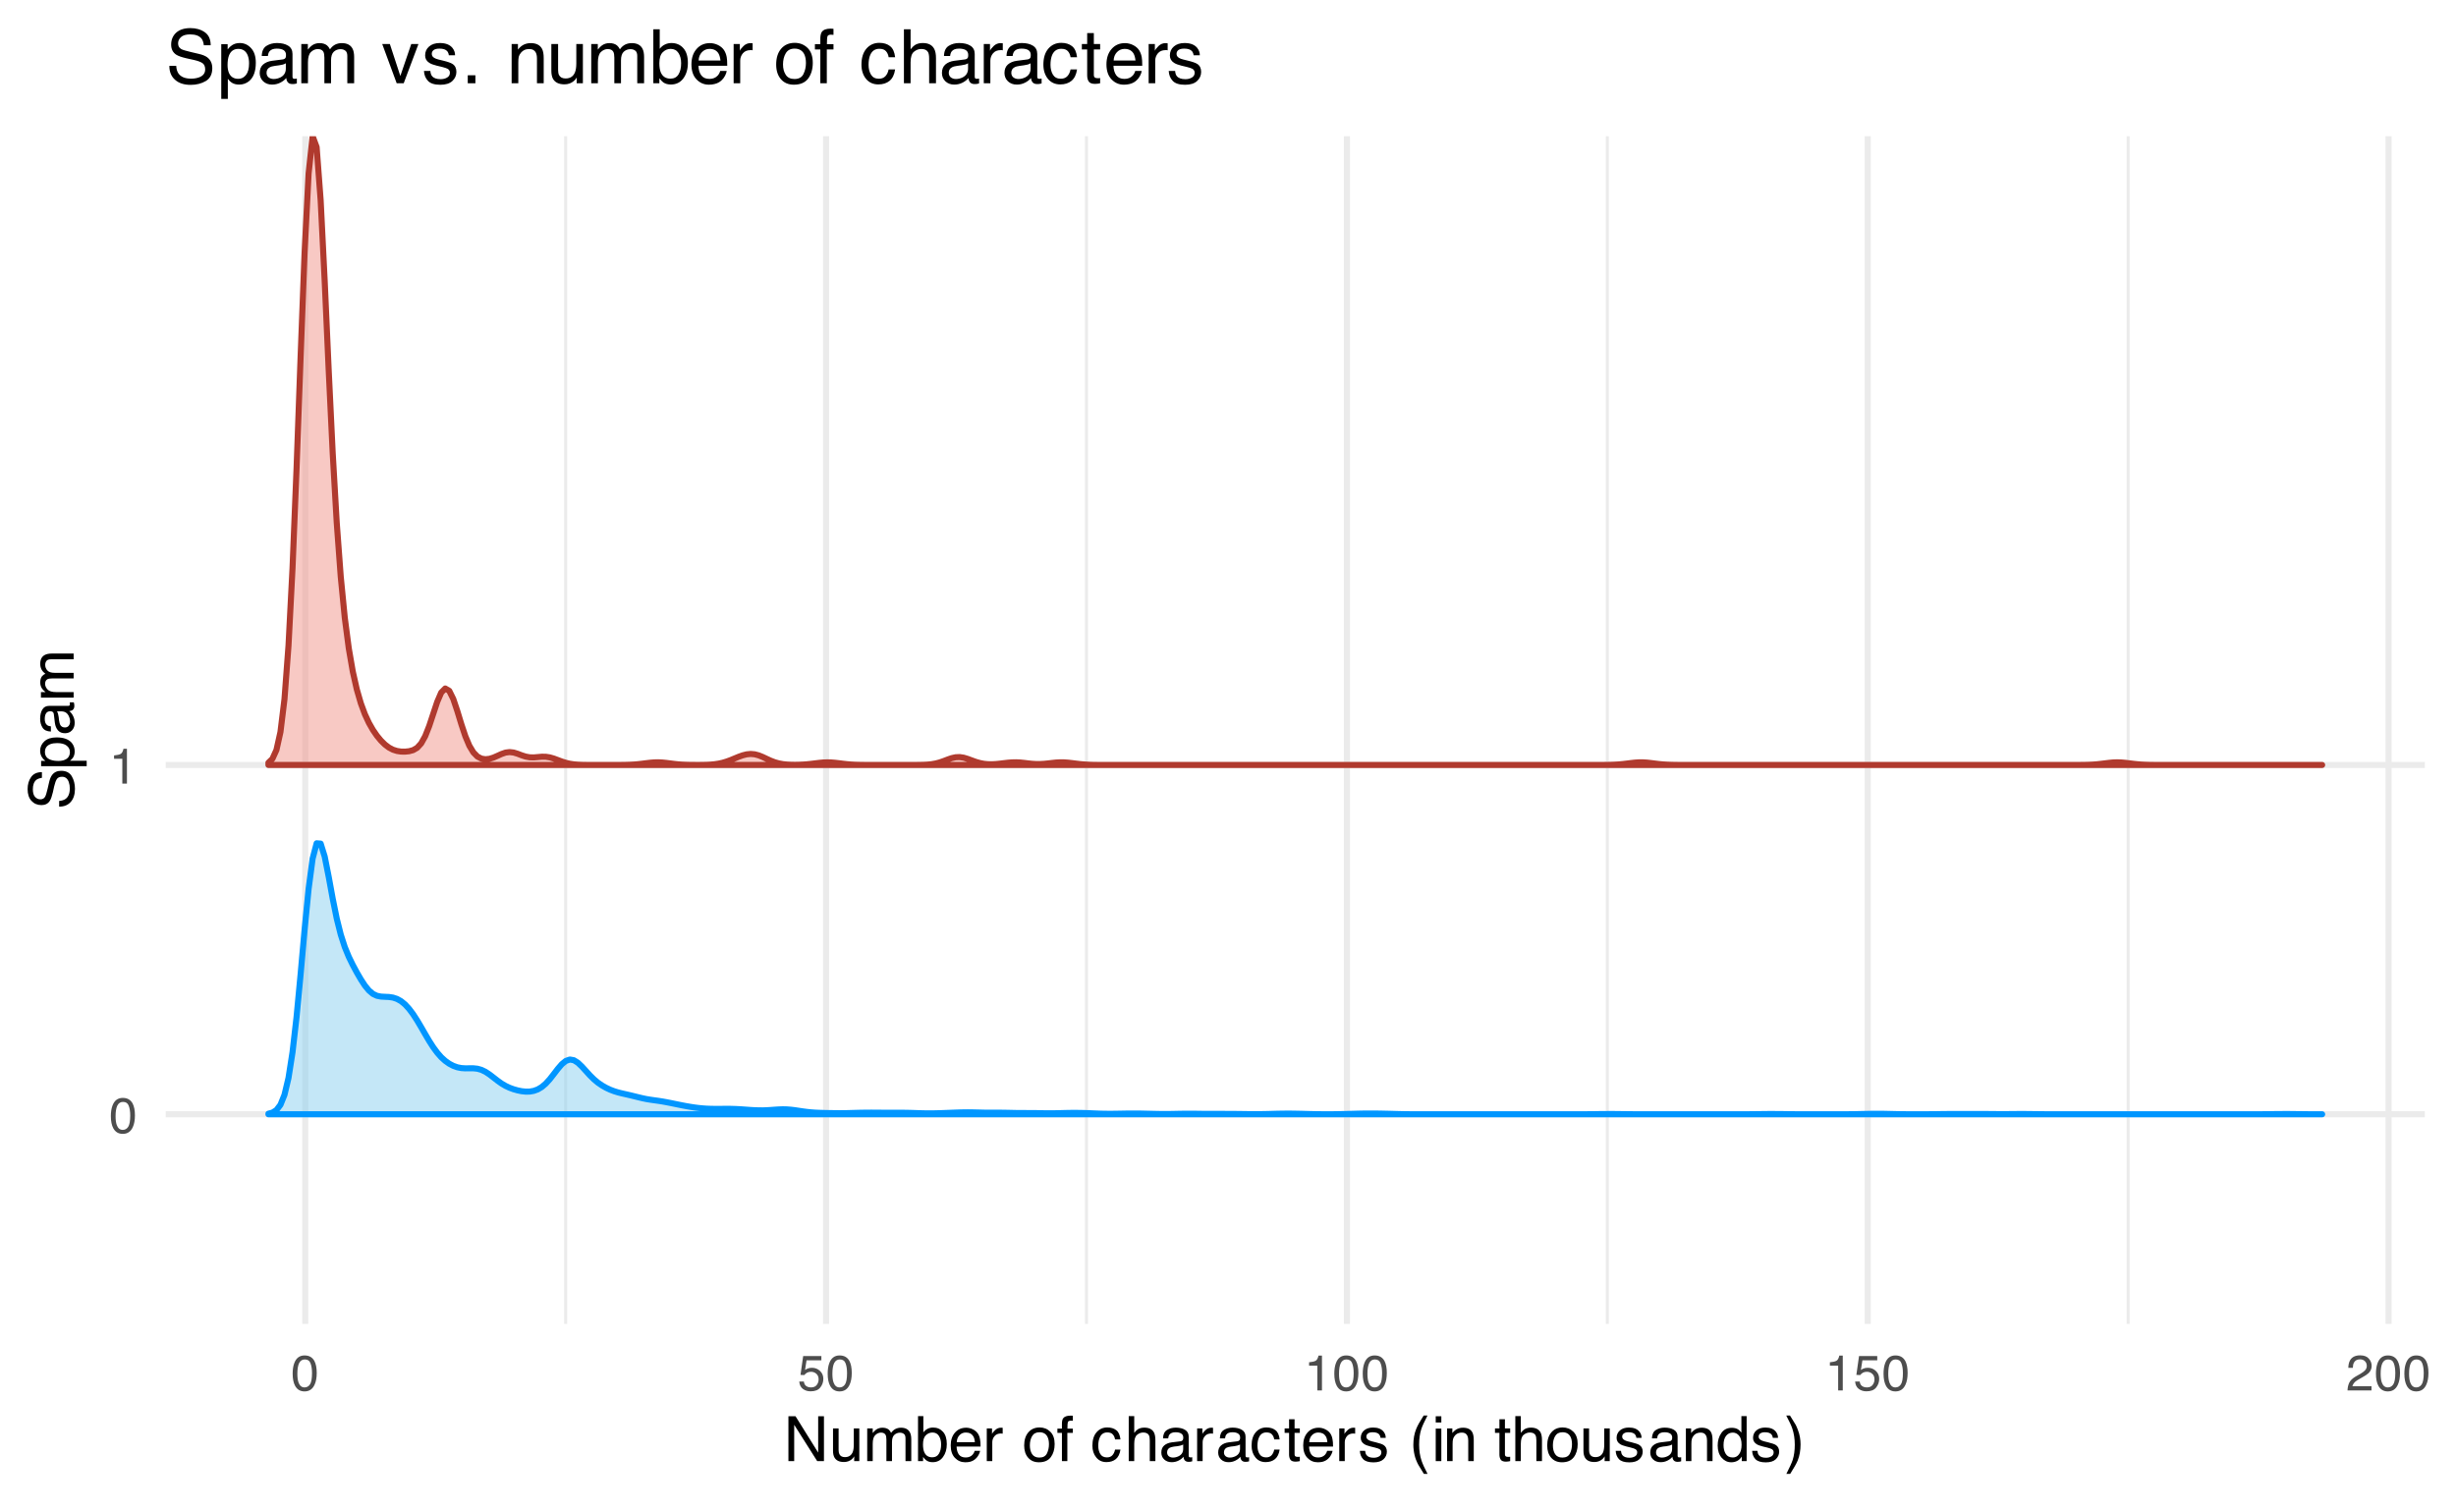 <?xml version="1.0" encoding="UTF-8"?>
<svg xmlns="http://www.w3.org/2000/svg" xmlns:xlink="http://www.w3.org/1999/xlink" width="432" height="266" viewBox="0 0 432 266">
<defs>
<g>
<g id="glyph-0-0">
<path d="M 0.281 0 L 0.281 -6.312 L 5.297 -6.312 L 5.297 0 Z M 4.5 -0.797 L 4.5 -5.516 L 1.078 -5.516 L 1.078 -0.797 Z M 4.5 -0.797 "/>
</g>
<g id="glyph-0-1">
<path d="M 2.375 -6.156 C 3.176 -6.156 3.754 -5.828 4.109 -5.172 C 4.379 -4.66 4.516 -3.961 4.516 -3.078 C 4.516 -2.242 4.391 -1.555 4.141 -1.016 C 3.785 -0.223 3.195 0.172 2.375 0.172 C 1.633 0.172 1.082 -0.148 0.719 -0.797 C 0.426 -1.328 0.281 -2.047 0.281 -2.953 C 0.281 -3.648 0.367 -4.25 0.547 -4.75 C 0.879 -5.688 1.488 -6.156 2.375 -6.156 Z M 2.375 -0.531 C 2.77 -0.531 3.086 -0.707 3.328 -1.062 C 3.566 -1.426 3.688 -2.086 3.688 -3.047 C 3.688 -3.754 3.598 -4.332 3.422 -4.781 C 3.254 -5.227 2.922 -5.453 2.422 -5.453 C 1.973 -5.453 1.641 -5.238 1.422 -4.812 C 1.211 -4.383 1.109 -3.754 1.109 -2.922 C 1.109 -2.297 1.176 -1.789 1.312 -1.406 C 1.52 -0.82 1.875 -0.531 2.375 -0.531 Z M 2.375 -0.531 "/>
</g>
<g id="glyph-0-2">
<path d="M 0.844 -4.359 L 0.844 -4.953 C 1.395 -5.004 1.781 -5.094 2 -5.219 C 2.227 -5.344 2.395 -5.645 2.5 -6.125 L 3.109 -6.125 L 3.109 0 L 2.297 0 L 2.297 -4.359 Z M 0.844 -4.359 "/>
</g>
<g id="glyph-0-3">
<path d="M 1.094 -1.562 C 1.133 -1.125 1.336 -0.82 1.703 -0.656 C 1.879 -0.57 2.094 -0.531 2.344 -0.531 C 2.801 -0.531 3.141 -0.676 3.359 -0.969 C 3.578 -1.258 3.688 -1.582 3.688 -1.938 C 3.688 -2.363 3.555 -2.691 3.297 -2.922 C 3.035 -3.16 2.719 -3.281 2.344 -3.281 C 2.082 -3.281 1.852 -3.227 1.656 -3.125 C 1.469 -3.02 1.305 -2.879 1.172 -2.703 L 0.5 -2.734 L 0.969 -6.047 L 4.172 -6.047 L 4.172 -5.297 L 1.562 -5.297 L 1.297 -3.594 C 1.43 -3.695 1.566 -3.773 1.703 -3.828 C 1.93 -3.93 2.195 -3.984 2.5 -3.984 C 3.062 -3.984 3.535 -3.801 3.922 -3.438 C 4.316 -3.07 4.516 -2.609 4.516 -2.047 C 4.516 -1.461 4.332 -0.945 3.969 -0.5 C 3.613 -0.062 3.047 0.156 2.266 0.156 C 1.754 0.156 1.305 0.016 0.922 -0.266 C 0.547 -0.547 0.332 -0.977 0.281 -1.562 Z M 1.094 -1.562 "/>
</g>
<g id="glyph-0-4">
<path d="M 0.281 0 C 0.301 -0.531 0.406 -0.988 0.594 -1.375 C 0.789 -1.77 1.164 -2.129 1.719 -2.453 L 2.547 -2.922 C 2.91 -3.141 3.164 -3.328 3.312 -3.484 C 3.551 -3.711 3.672 -3.984 3.672 -4.297 C 3.672 -4.648 3.562 -4.93 3.344 -5.141 C 3.133 -5.359 2.848 -5.469 2.484 -5.469 C 1.961 -5.469 1.598 -5.266 1.391 -4.859 C 1.285 -4.648 1.227 -4.352 1.219 -3.969 L 0.422 -3.969 C 0.43 -4.5 0.531 -4.938 0.719 -5.281 C 1.051 -5.875 1.645 -6.172 2.5 -6.172 C 3.195 -6.172 3.707 -5.977 4.031 -5.594 C 4.363 -5.219 4.531 -4.797 4.531 -4.328 C 4.531 -3.836 4.352 -3.414 4 -3.062 C 3.801 -2.863 3.441 -2.617 2.922 -2.328 L 2.344 -2 C 2.062 -1.844 1.836 -1.695 1.672 -1.562 C 1.391 -1.312 1.211 -1.035 1.141 -0.734 L 4.5 -0.734 L 4.5 0 Z M 0.281 0 "/>
</g>
<g id="glyph-1-0">
<path d="M 0.359 0 L 0.359 -7.891 L 6.625 -7.891 L 6.625 0 Z M 5.625 -0.984 L 5.625 -6.906 L 1.344 -6.906 L 1.344 -0.984 Z M 5.625 -0.984 "/>
</g>
<g id="glyph-1-1">
<path d="M 0.844 -7.891 L 2.094 -7.891 L 6.078 -1.5 L 6.078 -7.891 L 7.094 -7.891 L 7.094 0 L 5.906 0 L 1.859 -6.391 L 1.859 0 L 0.844 0 Z M 3.906 -7.891 Z M 3.906 -7.891 "/>
</g>
<g id="glyph-1-2">
<path d="M 1.672 -5.75 L 1.672 -1.938 C 1.672 -1.645 1.719 -1.406 1.812 -1.219 C 1.988 -0.875 2.312 -0.703 2.781 -0.703 C 3.445 -0.703 3.906 -1 4.156 -1.594 C 4.281 -1.914 4.344 -2.359 4.344 -2.922 L 4.344 -5.75 L 5.312 -5.75 L 5.312 0 L 4.406 0 L 4.422 -0.844 C 4.297 -0.625 4.141 -0.441 3.953 -0.297 C 3.578 0.004 3.129 0.156 2.609 0.156 C 1.785 0.156 1.223 -0.117 0.922 -0.672 C 0.766 -0.961 0.688 -1.352 0.688 -1.844 L 0.688 -5.75 Z M 3 -5.891 Z M 3 -5.891 "/>
</g>
<g id="glyph-1-3">
<path d="M 0.703 -5.75 L 1.672 -5.75 L 1.672 -4.938 C 1.898 -5.219 2.102 -5.422 2.281 -5.547 C 2.602 -5.766 2.969 -5.875 3.375 -5.875 C 3.832 -5.875 4.203 -5.766 4.484 -5.547 C 4.641 -5.41 4.781 -5.219 4.906 -4.969 C 5.125 -5.281 5.379 -5.508 5.672 -5.656 C 5.961 -5.801 6.285 -5.875 6.641 -5.875 C 7.41 -5.875 7.938 -5.598 8.219 -5.047 C 8.375 -4.742 8.453 -4.336 8.453 -3.828 L 8.453 0 L 7.438 0 L 7.438 -4 C 7.438 -4.383 7.344 -4.645 7.156 -4.781 C 6.969 -4.926 6.734 -5 6.453 -5 C 6.078 -5 5.75 -4.867 5.469 -4.609 C 5.195 -4.359 5.062 -3.938 5.062 -3.344 L 5.062 0 L 4.078 0 L 4.078 -3.75 C 4.078 -4.145 4.031 -4.43 3.938 -4.609 C 3.789 -4.879 3.52 -5.016 3.125 -5.016 C 2.758 -5.016 2.426 -4.867 2.125 -4.578 C 1.82 -4.297 1.672 -3.785 1.672 -3.047 L 1.672 0 L 0.703 0 Z M 0.703 -5.75 "/>
</g>
<g id="glyph-1-4">
<path d="M 0.641 -7.922 L 1.578 -7.922 L 1.578 -5.047 C 1.785 -5.328 2.035 -5.539 2.328 -5.688 C 2.617 -5.832 2.938 -5.906 3.281 -5.906 C 4 -5.906 4.582 -5.656 5.031 -5.156 C 5.477 -4.664 5.703 -3.941 5.703 -2.984 C 5.703 -2.078 5.477 -1.32 5.031 -0.719 C 4.594 -0.113 3.984 0.188 3.203 0.188 C 2.766 0.188 2.395 0.078 2.094 -0.141 C 1.914 -0.266 1.727 -0.461 1.531 -0.734 L 1.531 0 L 0.641 0 Z M 3.141 -0.672 C 3.672 -0.672 4.062 -0.879 4.312 -1.297 C 4.57 -1.711 4.703 -2.258 4.703 -2.938 C 4.703 -3.539 4.57 -4.039 4.312 -4.438 C 4.062 -4.832 3.68 -5.031 3.172 -5.031 C 2.734 -5.031 2.348 -4.867 2.016 -4.547 C 1.68 -4.223 1.516 -3.688 1.516 -2.938 C 1.516 -2.395 1.582 -1.957 1.719 -1.625 C 1.977 -0.988 2.453 -0.672 3.141 -0.672 Z M 3.141 -0.672 "/>
</g>
<g id="glyph-1-5">
<path d="M 3.109 -5.875 C 3.516 -5.875 3.906 -5.781 4.281 -5.594 C 4.664 -5.406 4.961 -5.156 5.172 -4.844 C 5.359 -4.562 5.484 -4.223 5.547 -3.828 C 5.609 -3.566 5.641 -3.145 5.641 -2.562 L 1.422 -2.562 C 1.441 -1.977 1.578 -1.508 1.828 -1.156 C 2.086 -0.812 2.488 -0.641 3.031 -0.641 C 3.539 -0.641 3.945 -0.805 4.25 -1.141 C 4.414 -1.328 4.535 -1.551 4.609 -1.812 L 5.562 -1.812 C 5.531 -1.594 5.441 -1.352 5.297 -1.094 C 5.16 -0.832 5.004 -0.625 4.828 -0.469 C 4.535 -0.176 4.176 0.02 3.75 0.125 C 3.508 0.176 3.242 0.203 2.953 0.203 C 2.234 0.203 1.625 -0.055 1.125 -0.578 C 0.633 -1.098 0.391 -1.828 0.391 -2.766 C 0.391 -3.691 0.641 -4.441 1.141 -5.016 C 1.641 -5.586 2.297 -5.875 3.109 -5.875 Z M 4.641 -3.328 C 4.609 -3.754 4.52 -4.094 4.375 -4.344 C 4.102 -4.801 3.66 -5.031 3.047 -5.031 C 2.598 -5.031 2.223 -4.867 1.922 -4.547 C 1.629 -4.234 1.473 -3.828 1.453 -3.328 Z M 3.016 -5.891 Z M 3.016 -5.891 "/>
</g>
<g id="glyph-1-6">
<path d="M 0.734 -5.75 L 1.656 -5.75 L 1.656 -4.766 C 1.727 -4.953 1.91 -5.18 2.203 -5.453 C 2.492 -5.734 2.832 -5.875 3.219 -5.875 C 3.238 -5.875 3.27 -5.875 3.312 -5.875 C 3.352 -5.875 3.426 -5.867 3.531 -5.859 L 3.531 -4.828 C 3.477 -4.836 3.426 -4.844 3.375 -4.844 C 3.32 -4.852 3.27 -4.859 3.219 -4.859 C 2.727 -4.859 2.352 -4.703 2.094 -4.391 C 1.832 -4.078 1.703 -3.719 1.703 -3.312 L 1.703 0 L 0.734 0 Z M 0.734 -5.75 "/>
</g>
<g id="glyph-1-7">
</g>
<g id="glyph-1-8">
<path d="M 2.984 -0.625 C 3.629 -0.625 4.07 -0.863 4.312 -1.344 C 4.551 -1.832 4.672 -2.375 4.672 -2.969 C 4.672 -3.508 4.582 -3.945 4.406 -4.281 C 4.133 -4.812 3.664 -5.078 3 -5.078 C 2.406 -5.078 1.973 -4.848 1.703 -4.391 C 1.441 -3.941 1.312 -3.398 1.312 -2.766 C 1.312 -2.148 1.441 -1.641 1.703 -1.234 C 1.973 -0.828 2.398 -0.625 2.984 -0.625 Z M 3.031 -5.922 C 3.77 -5.922 4.395 -5.672 4.906 -5.172 C 5.414 -4.68 5.672 -3.957 5.672 -3 C 5.672 -2.07 5.445 -1.305 5 -0.703 C 4.551 -0.098 3.852 0.203 2.906 0.203 C 2.113 0.203 1.484 -0.062 1.016 -0.594 C 0.547 -1.125 0.312 -1.844 0.312 -2.75 C 0.312 -3.719 0.555 -4.488 1.047 -5.062 C 1.535 -5.633 2.195 -5.922 3.031 -5.922 Z M 3 -5.891 Z M 3 -5.891 "/>
</g>
<g id="glyph-1-9">
<path d="M 0.953 -6.625 C 0.961 -7.031 1.031 -7.328 1.156 -7.516 C 1.383 -7.836 1.82 -8 2.469 -8 C 2.531 -8 2.594 -8 2.656 -8 C 2.719 -8 2.789 -7.992 2.875 -7.984 L 2.875 -7.094 C 2.77 -7.102 2.695 -7.109 2.656 -7.109 C 2.613 -7.109 2.57 -7.109 2.531 -7.109 C 2.238 -7.109 2.062 -7.031 2 -6.875 C 1.945 -6.727 1.922 -6.344 1.922 -5.719 L 2.875 -5.719 L 2.875 -4.969 L 1.906 -4.969 L 1.906 0 L 0.953 0 L 0.953 -4.969 L 0.156 -4.969 L 0.156 -5.719 L 0.953 -5.719 Z M 0.953 -6.625 "/>
</g>
<g id="glyph-1-10">
<path d="M 2.922 -5.922 C 3.578 -5.922 4.109 -5.758 4.516 -5.438 C 4.922 -5.125 5.164 -4.582 5.25 -3.812 L 4.297 -3.812 C 4.242 -4.164 4.113 -4.457 3.906 -4.688 C 3.707 -4.926 3.379 -5.047 2.922 -5.047 C 2.305 -5.047 1.867 -4.75 1.609 -4.156 C 1.43 -3.758 1.344 -3.273 1.344 -2.703 C 1.344 -2.129 1.461 -1.645 1.703 -1.25 C 1.953 -0.852 2.336 -0.656 2.859 -0.656 C 3.266 -0.656 3.582 -0.773 3.812 -1.016 C 4.051 -1.266 4.211 -1.602 4.297 -2.031 L 5.25 -2.031 C 5.133 -1.27 4.863 -0.711 4.438 -0.359 C 4.008 -0.004 3.457 0.172 2.781 0.172 C 2.031 0.172 1.43 -0.102 0.984 -0.656 C 0.535 -1.207 0.312 -1.895 0.312 -2.719 C 0.312 -3.727 0.555 -4.516 1.047 -5.078 C 1.535 -5.641 2.16 -5.922 2.922 -5.922 Z M 2.781 -5.891 Z M 2.781 -5.891 "/>
</g>
<g id="glyph-1-11">
<path d="M 0.703 -7.922 L 1.672 -7.922 L 1.672 -4.969 C 1.898 -5.258 2.109 -5.469 2.297 -5.594 C 2.609 -5.789 2.992 -5.891 3.453 -5.891 C 4.285 -5.891 4.852 -5.598 5.156 -5.016 C 5.312 -4.691 5.391 -4.25 5.391 -3.688 L 5.391 0 L 4.406 0 L 4.406 -3.625 C 4.406 -4.051 4.352 -4.363 4.25 -4.562 C 4.07 -4.875 3.738 -5.031 3.25 -5.031 C 2.852 -5.031 2.488 -4.891 2.156 -4.609 C 1.832 -4.336 1.672 -3.816 1.672 -3.047 L 1.672 0 L 0.703 0 Z M 0.703 -7.922 "/>
</g>
<g id="glyph-1-12">
<path d="M 1.453 -1.531 C 1.453 -1.25 1.551 -1.023 1.75 -0.859 C 1.957 -0.703 2.203 -0.625 2.484 -0.625 C 2.816 -0.625 3.145 -0.703 3.469 -0.859 C 4.008 -1.117 4.281 -1.551 4.281 -2.156 L 4.281 -2.922 C 4.156 -2.848 4 -2.785 3.812 -2.734 C 3.633 -2.691 3.453 -2.656 3.266 -2.625 L 2.688 -2.562 C 2.332 -2.508 2.066 -2.438 1.891 -2.344 C 1.598 -2.164 1.453 -1.895 1.453 -1.531 Z M 3.797 -3.484 C 4.016 -3.516 4.16 -3.609 4.234 -3.766 C 4.273 -3.848 4.297 -3.973 4.297 -4.141 C 4.297 -4.461 4.176 -4.695 3.938 -4.844 C 3.707 -5 3.375 -5.078 2.938 -5.078 C 2.438 -5.078 2.082 -4.941 1.875 -4.672 C 1.75 -4.516 1.672 -4.289 1.641 -4 L 0.734 -4 C 0.754 -4.707 0.984 -5.195 1.422 -5.469 C 1.867 -5.75 2.383 -5.891 2.969 -5.891 C 3.645 -5.891 4.191 -5.758 4.609 -5.5 C 5.035 -5.25 5.25 -4.848 5.25 -4.297 L 5.25 -0.984 C 5.25 -0.891 5.266 -0.812 5.297 -0.75 C 5.336 -0.688 5.426 -0.656 5.562 -0.656 C 5.602 -0.656 5.648 -0.656 5.703 -0.656 C 5.766 -0.664 5.82 -0.676 5.875 -0.688 L 5.875 0.031 C 5.727 0.07 5.613 0.098 5.531 0.109 C 5.457 0.117 5.352 0.125 5.219 0.125 C 4.883 0.125 4.641 0.004 4.484 -0.234 C 4.41 -0.359 4.359 -0.535 4.328 -0.766 C 4.129 -0.504 3.844 -0.281 3.469 -0.094 C 3.102 0.094 2.695 0.188 2.25 0.188 C 1.719 0.188 1.281 0.023 0.938 -0.297 C 0.602 -0.617 0.438 -1.023 0.438 -1.516 C 0.438 -2.047 0.602 -2.457 0.938 -2.75 C 1.27 -3.039 1.707 -3.223 2.25 -3.297 Z M 2.984 -5.891 Z M 2.984 -5.891 "/>
</g>
<g id="glyph-1-13">
<path d="M 0.906 -7.359 L 1.875 -7.359 L 1.875 -5.75 L 2.797 -5.75 L 2.797 -4.969 L 1.875 -4.969 L 1.875 -1.203 C 1.875 -1.004 1.941 -0.875 2.078 -0.812 C 2.16 -0.77 2.285 -0.75 2.453 -0.75 C 2.504 -0.75 2.555 -0.75 2.609 -0.75 C 2.66 -0.75 2.723 -0.754 2.797 -0.766 L 2.797 0 C 2.68 0.031 2.562 0.051 2.438 0.062 C 2.32 0.082 2.195 0.094 2.062 0.094 C 1.613 0.094 1.305 -0.02 1.141 -0.25 C 0.984 -0.488 0.906 -0.789 0.906 -1.156 L 0.906 -4.969 L 0.125 -4.969 L 0.125 -5.75 L 0.906 -5.75 Z M 0.906 -7.359 "/>
</g>
<g id="glyph-1-14">
<path d="M 1.281 -1.812 C 1.312 -1.488 1.395 -1.238 1.531 -1.062 C 1.77 -0.75 2.191 -0.594 2.797 -0.594 C 3.148 -0.594 3.461 -0.672 3.734 -0.828 C 4.004 -0.984 4.141 -1.223 4.141 -1.547 C 4.141 -1.797 4.031 -1.984 3.812 -2.109 C 3.676 -2.191 3.398 -2.285 2.984 -2.391 L 2.219 -2.578 C 1.727 -2.703 1.367 -2.836 1.141 -2.984 C 0.723 -3.254 0.516 -3.617 0.516 -4.078 C 0.516 -4.617 0.707 -5.055 1.094 -5.391 C 1.488 -5.734 2.02 -5.906 2.688 -5.906 C 3.551 -5.906 4.176 -5.648 4.562 -5.141 C 4.801 -4.816 4.914 -4.469 4.906 -4.094 L 4 -4.094 C 3.977 -4.312 3.898 -4.508 3.766 -4.688 C 3.547 -4.945 3.16 -5.078 2.609 -5.078 C 2.242 -5.078 1.969 -5.004 1.781 -4.859 C 1.594 -4.723 1.5 -4.539 1.5 -4.312 C 1.5 -4.062 1.625 -3.863 1.875 -3.719 C 2.008 -3.625 2.219 -3.539 2.5 -3.469 L 3.141 -3.312 C 3.836 -3.145 4.301 -2.984 4.531 -2.828 C 4.914 -2.578 5.109 -2.191 5.109 -1.672 C 5.109 -1.148 4.91 -0.703 4.516 -0.328 C 4.129 0.035 3.539 0.219 2.75 0.219 C 1.895 0.219 1.285 0.023 0.922 -0.359 C 0.566 -0.754 0.379 -1.238 0.359 -1.812 Z M 2.719 -5.891 Z M 2.719 -5.891 "/>
</g>
<g id="glyph-1-15">
<path d="M 3.25 -8.016 C 2.688 -6.922 2.32 -6.117 2.156 -5.609 C 1.906 -4.828 1.781 -3.922 1.781 -2.891 C 1.781 -1.848 1.926 -0.898 2.219 -0.047 C 2.395 0.484 2.742 1.25 3.266 2.25 L 2.625 2.25 C 2.102 1.426 1.781 0.898 1.656 0.672 C 1.531 0.453 1.391 0.148 1.234 -0.234 C 1.035 -0.766 0.898 -1.332 0.828 -1.938 C 0.785 -2.25 0.766 -2.547 0.766 -2.828 C 0.766 -3.891 0.93 -4.832 1.266 -5.656 C 1.473 -6.188 1.91 -6.973 2.578 -8.016 Z M 3.25 -8.016 "/>
</g>
<g id="glyph-1-16">
<path d="M 0.703 -5.719 L 1.688 -5.719 L 1.688 0 L 0.703 0 Z M 0.703 -7.891 L 1.688 -7.891 L 1.688 -6.797 L 0.703 -6.797 Z M 0.703 -7.891 "/>
</g>
<g id="glyph-1-17">
<path d="M 0.703 -5.75 L 1.625 -5.75 L 1.625 -4.938 C 1.895 -5.27 2.18 -5.508 2.484 -5.656 C 2.797 -5.801 3.133 -5.875 3.5 -5.875 C 4.32 -5.875 4.875 -5.594 5.156 -5.031 C 5.312 -4.719 5.391 -4.27 5.391 -3.688 L 5.391 0 L 4.422 0 L 4.422 -3.625 C 4.422 -3.977 4.367 -4.258 4.266 -4.469 C 4.086 -4.832 3.773 -5.016 3.328 -5.016 C 3.098 -5.016 2.91 -4.988 2.766 -4.938 C 2.492 -4.863 2.258 -4.707 2.062 -4.469 C 1.906 -4.281 1.801 -4.082 1.75 -3.875 C 1.695 -3.676 1.672 -3.391 1.672 -3.016 L 1.672 0 L 0.703 0 Z M 2.984 -5.891 Z M 2.984 -5.891 "/>
</g>
<g id="glyph-1-18">
<path d="M 1.328 -2.812 C 1.328 -2.195 1.457 -1.68 1.719 -1.266 C 1.977 -0.848 2.395 -0.641 2.969 -0.641 C 3.414 -0.641 3.781 -0.832 4.062 -1.219 C 4.352 -1.602 4.5 -2.156 4.5 -2.875 C 4.5 -3.602 4.348 -4.141 4.047 -4.484 C 3.754 -4.836 3.391 -5.016 2.953 -5.016 C 2.473 -5.016 2.082 -4.828 1.781 -4.453 C 1.477 -4.078 1.328 -3.531 1.328 -2.812 Z M 2.781 -5.859 C 3.219 -5.859 3.586 -5.766 3.891 -5.578 C 4.055 -5.473 4.25 -5.285 4.469 -5.016 L 4.469 -7.922 L 5.391 -7.922 L 5.391 0 L 4.531 0 L 4.531 -0.797 C 4.301 -0.441 4.031 -0.188 3.719 -0.031 C 3.414 0.125 3.066 0.203 2.672 0.203 C 2.023 0.203 1.469 -0.062 1 -0.594 C 0.531 -1.133 0.297 -1.852 0.297 -2.75 C 0.297 -3.594 0.508 -4.32 0.938 -4.938 C 1.363 -5.551 1.977 -5.859 2.781 -5.859 Z M 2.781 -5.859 "/>
</g>
<g id="glyph-1-19">
<path d="M 0.375 2.25 C 0.945 1.133 1.316 0.32 1.484 -0.188 C 1.734 -0.957 1.859 -1.859 1.859 -2.891 C 1.859 -3.922 1.711 -4.867 1.422 -5.734 C 1.242 -6.266 0.891 -7.023 0.359 -8.016 L 1.016 -8.016 C 1.566 -7.141 1.898 -6.598 2.016 -6.391 C 2.129 -6.18 2.254 -5.895 2.391 -5.531 C 2.566 -5.082 2.691 -4.641 2.766 -4.203 C 2.836 -3.773 2.875 -3.359 2.875 -2.953 C 2.875 -1.891 2.707 -0.941 2.375 -0.109 C 2.156 0.422 1.711 1.207 1.047 2.25 Z M 0.375 2.25 "/>
</g>
<g id="glyph-2-0">
<path d="M 0 -0.359 L -7.891 -0.359 L -7.891 -6.625 L 0 -6.625 Z M -0.984 -5.625 L -6.906 -5.625 L -6.906 -1.344 L -0.984 -1.344 Z M -0.984 -5.625 "/>
</g>
<g id="glyph-2-1">
<path d="M -2.547 -1.531 C -2.098 -1.562 -1.734 -1.672 -1.453 -1.859 C -0.93 -2.211 -0.672 -2.836 -0.672 -3.734 C -0.672 -4.129 -0.727 -4.492 -0.844 -4.828 C -1.062 -5.461 -1.457 -5.781 -2.031 -5.781 C -2.469 -5.781 -2.773 -5.645 -2.953 -5.375 C -3.129 -5.102 -3.285 -4.676 -3.422 -4.094 L -3.656 -3.031 C -3.82 -2.332 -4 -1.836 -4.188 -1.547 C -4.508 -1.047 -5 -0.797 -5.656 -0.797 C -6.363 -0.797 -6.945 -1.039 -7.406 -1.531 C -7.863 -2.02 -8.094 -2.711 -8.094 -3.609 C -8.094 -4.441 -7.891 -5.145 -7.484 -5.719 C -7.086 -6.301 -6.453 -6.594 -5.578 -6.594 L -5.578 -5.594 C -5.992 -5.531 -6.316 -5.414 -6.547 -5.25 C -6.961 -4.914 -7.172 -4.359 -7.172 -3.578 C -7.172 -2.953 -7.035 -2.5 -6.766 -2.219 C -6.504 -1.945 -6.195 -1.812 -5.844 -1.812 C -5.457 -1.812 -5.176 -1.973 -5 -2.297 C -4.883 -2.504 -4.738 -2.984 -4.562 -3.734 L -4.312 -4.828 C -4.188 -5.367 -4.02 -5.781 -3.812 -6.062 C -3.445 -6.57 -2.91 -6.828 -2.203 -6.828 C -1.328 -6.828 -0.703 -6.508 -0.328 -5.875 C 0.047 -5.238 0.234 -4.5 0.234 -3.656 C 0.234 -2.676 -0.016 -1.906 -0.516 -1.344 C -1.016 -0.789 -1.691 -0.52 -2.547 -0.531 Z M -8.109 -3.703 Z M -8.109 -3.703 "/>
</g>
<g id="glyph-2-2">
<path d="M -0.656 -3.141 C -0.656 -3.586 -0.844 -3.957 -1.219 -4.25 C -1.594 -4.551 -2.156 -4.703 -2.906 -4.703 C -3.363 -4.703 -3.758 -4.641 -4.094 -4.516 C -4.727 -4.266 -5.047 -3.805 -5.047 -3.141 C -5.047 -2.461 -4.711 -2.004 -4.047 -1.766 C -3.68 -1.629 -3.223 -1.562 -2.672 -1.562 C -2.234 -1.562 -1.859 -1.629 -1.547 -1.766 C -0.953 -2.016 -0.656 -2.473 -0.656 -3.141 Z M -5.719 -0.641 L -5.719 -1.578 L -4.969 -1.578 C -5.227 -1.766 -5.426 -1.973 -5.562 -2.203 C -5.781 -2.535 -5.891 -2.922 -5.891 -3.359 C -5.891 -4.004 -5.641 -4.555 -5.141 -5.016 C -4.641 -5.473 -3.926 -5.703 -3 -5.703 C -1.75 -5.703 -0.852 -5.375 -0.312 -4.719 C 0.02 -4.301 0.188 -3.816 0.188 -3.266 C 0.188 -2.828 0.094 -2.461 -0.094 -2.172 C -0.195 -2.004 -0.379 -1.812 -0.641 -1.594 L 2.297 -1.594 L 2.297 -0.641 Z M -5.719 -0.641 "/>
</g>
<g id="glyph-2-3">
<path d="M -1.531 -1.453 C -1.25 -1.453 -1.023 -1.551 -0.859 -1.75 C -0.703 -1.957 -0.625 -2.203 -0.625 -2.484 C -0.625 -2.816 -0.703 -3.145 -0.859 -3.469 C -1.117 -4.008 -1.551 -4.281 -2.156 -4.281 L -2.922 -4.281 C -2.848 -4.156 -2.785 -4 -2.734 -3.812 C -2.691 -3.633 -2.656 -3.453 -2.625 -3.266 L -2.562 -2.688 C -2.508 -2.332 -2.438 -2.066 -2.344 -1.891 C -2.164 -1.598 -1.895 -1.453 -1.531 -1.453 Z M -3.484 -3.797 C -3.516 -4.016 -3.609 -4.16 -3.766 -4.234 C -3.848 -4.273 -3.973 -4.297 -4.141 -4.297 C -4.461 -4.297 -4.695 -4.176 -4.844 -3.938 C -5 -3.707 -5.078 -3.375 -5.078 -2.938 C -5.078 -2.438 -4.941 -2.082 -4.672 -1.875 C -4.516 -1.75 -4.289 -1.672 -4 -1.641 L -4 -0.734 C -4.707 -0.754 -5.195 -0.984 -5.469 -1.422 C -5.75 -1.867 -5.891 -2.383 -5.891 -2.969 C -5.891 -3.645 -5.758 -4.191 -5.5 -4.609 C -5.25 -5.035 -4.848 -5.25 -4.297 -5.25 L -0.984 -5.25 C -0.891 -5.25 -0.812 -5.266 -0.75 -5.297 C -0.688 -5.336 -0.656 -5.426 -0.656 -5.562 C -0.656 -5.602 -0.656 -5.648 -0.656 -5.703 C -0.664 -5.766 -0.676 -5.82 -0.688 -5.875 L 0.031 -5.875 C 0.07 -5.727 0.098 -5.613 0.109 -5.531 C 0.117 -5.457 0.125 -5.352 0.125 -5.219 C 0.125 -4.883 0.004 -4.641 -0.234 -4.484 C -0.359 -4.41 -0.535 -4.359 -0.766 -4.328 C -0.504 -4.129 -0.281 -3.844 -0.094 -3.469 C 0.094 -3.102 0.188 -2.695 0.188 -2.25 C 0.188 -1.719 0.023 -1.281 -0.297 -0.938 C -0.617 -0.602 -1.023 -0.438 -1.516 -0.438 C -2.047 -0.438 -2.457 -0.602 -2.75 -0.938 C -3.039 -1.27 -3.223 -1.707 -3.297 -2.25 Z M -5.891 -2.984 Z M -5.891 -2.984 "/>
</g>
<g id="glyph-2-4">
<path d="M -5.75 -0.703 L -5.75 -1.672 L -4.938 -1.672 C -5.219 -1.898 -5.422 -2.102 -5.547 -2.281 C -5.766 -2.602 -5.875 -2.969 -5.875 -3.375 C -5.875 -3.832 -5.766 -4.203 -5.547 -4.484 C -5.41 -4.641 -5.219 -4.781 -4.969 -4.906 C -5.281 -5.125 -5.508 -5.379 -5.656 -5.672 C -5.801 -5.961 -5.875 -6.285 -5.875 -6.641 C -5.875 -7.41 -5.598 -7.938 -5.047 -8.219 C -4.742 -8.375 -4.336 -8.453 -3.828 -8.453 L 0 -8.453 L 0 -7.438 L -4 -7.438 C -4.383 -7.438 -4.645 -7.344 -4.781 -7.156 C -4.926 -6.969 -5 -6.734 -5 -6.453 C -5 -6.078 -4.867 -5.75 -4.609 -5.469 C -4.359 -5.195 -3.938 -5.062 -3.344 -5.062 L 0 -5.062 L 0 -4.078 L -3.75 -4.078 C -4.145 -4.078 -4.43 -4.031 -4.609 -3.938 C -4.879 -3.789 -5.016 -3.52 -5.016 -3.125 C -5.016 -2.758 -4.867 -2.426 -4.578 -2.125 C -4.297 -1.82 -3.785 -1.672 -3.047 -1.672 L 0 -1.672 L 0 -0.703 Z M -5.75 -0.703 "/>
</g>
<g id="glyph-3-0">
<path d="M 0.422 0 L 0.422 -9.469 L 7.938 -9.469 L 7.938 0 Z M 6.75 -1.188 L 6.75 -8.281 L 1.609 -8.281 L 1.609 -1.188 Z M 6.75 -1.188 "/>
</g>
<g id="glyph-3-1">
<path d="M 1.844 -3.062 C 1.875 -2.52 2 -2.082 2.219 -1.75 C 2.645 -1.125 3.395 -0.812 4.469 -0.812 C 4.957 -0.812 5.398 -0.879 5.797 -1.016 C 6.555 -1.273 6.938 -1.75 6.938 -2.438 C 6.938 -2.957 6.773 -3.328 6.453 -3.547 C 6.129 -3.766 5.617 -3.953 4.922 -4.109 L 3.641 -4.391 C 2.797 -4.586 2.203 -4.797 1.859 -5.016 C 1.254 -5.41 0.953 -6.004 0.953 -6.797 C 0.953 -7.648 1.242 -8.348 1.828 -8.891 C 2.422 -9.43 3.258 -9.703 4.344 -9.703 C 5.332 -9.703 6.172 -9.461 6.859 -8.984 C 7.555 -8.504 7.906 -7.738 7.906 -6.688 L 6.703 -6.688 C 6.641 -7.195 6.504 -7.586 6.297 -7.859 C 5.898 -8.348 5.234 -8.594 4.297 -8.594 C 3.547 -8.594 3.004 -8.43 2.672 -8.109 C 2.336 -7.797 2.172 -7.43 2.172 -7.016 C 2.172 -6.547 2.363 -6.207 2.75 -6 C 3.008 -5.863 3.582 -5.691 4.469 -5.484 L 5.797 -5.172 C 6.441 -5.023 6.938 -4.828 7.281 -4.578 C 7.883 -4.129 8.188 -3.488 8.188 -2.656 C 8.188 -1.602 7.805 -0.848 7.047 -0.391 C 6.285 0.055 5.398 0.281 4.391 0.281 C 3.211 0.281 2.289 -0.02 1.625 -0.625 C 0.957 -1.219 0.629 -2.031 0.641 -3.062 Z M 4.438 -9.734 Z M 4.438 -9.734 "/>
</g>
<g id="glyph-3-2">
<path d="M 3.766 -0.781 C 4.305 -0.781 4.754 -1.004 5.109 -1.453 C 5.473 -1.91 5.656 -2.594 5.656 -3.5 C 5.656 -4.039 5.578 -4.508 5.422 -4.906 C 5.117 -5.664 4.566 -6.047 3.766 -6.047 C 2.961 -6.047 2.41 -5.645 2.109 -4.844 C 1.953 -4.414 1.875 -3.867 1.875 -3.203 C 1.875 -2.672 1.953 -2.219 2.109 -1.844 C 2.41 -1.133 2.961 -0.781 3.766 -0.781 Z M 0.766 -6.875 L 1.891 -6.875 L 1.891 -5.953 C 2.117 -6.266 2.375 -6.508 2.656 -6.688 C 3.039 -6.945 3.5 -7.078 4.031 -7.078 C 4.812 -7.078 5.473 -6.773 6.016 -6.172 C 6.566 -5.578 6.844 -4.723 6.844 -3.609 C 6.844 -2.098 6.445 -1.02 5.656 -0.375 C 5.156 0.031 4.578 0.234 3.922 0.234 C 3.398 0.234 2.961 0.117 2.609 -0.109 C 2.398 -0.234 2.172 -0.457 1.922 -0.781 L 1.922 2.75 L 0.766 2.75 Z M 0.766 -6.875 "/>
</g>
<g id="glyph-3-3">
<path d="M 1.734 -1.844 C 1.734 -1.5 1.852 -1.227 2.094 -1.031 C 2.344 -0.844 2.641 -0.75 2.984 -0.75 C 3.391 -0.75 3.785 -0.844 4.172 -1.031 C 4.805 -1.352 5.125 -1.867 5.125 -2.578 L 5.125 -3.516 C 4.988 -3.422 4.805 -3.344 4.578 -3.281 C 4.359 -3.227 4.141 -3.188 3.922 -3.156 L 3.219 -3.062 C 2.801 -3.008 2.488 -2.922 2.281 -2.797 C 1.914 -2.598 1.734 -2.281 1.734 -1.844 Z M 4.547 -4.188 C 4.816 -4.219 5 -4.328 5.094 -4.516 C 5.133 -4.617 5.156 -4.77 5.156 -4.969 C 5.156 -5.363 5.016 -5.648 4.734 -5.828 C 4.453 -6.004 4.051 -6.094 3.531 -6.094 C 2.926 -6.094 2.5 -5.93 2.25 -5.609 C 2.102 -5.422 2.008 -5.148 1.969 -4.797 L 0.891 -4.797 C 0.91 -5.648 1.188 -6.242 1.719 -6.578 C 2.25 -6.91 2.863 -7.078 3.562 -7.078 C 4.375 -7.078 5.031 -6.922 5.531 -6.609 C 6.039 -6.297 6.297 -5.812 6.297 -5.156 L 6.297 -1.188 C 6.297 -1.062 6.316 -0.961 6.359 -0.891 C 6.41 -0.816 6.516 -0.781 6.672 -0.781 C 6.723 -0.781 6.781 -0.785 6.844 -0.797 C 6.914 -0.805 6.988 -0.816 7.062 -0.828 L 7.062 0.031 C 6.875 0.082 6.734 0.113 6.641 0.125 C 6.547 0.133 6.422 0.141 6.266 0.141 C 5.859 0.141 5.566 0 5.391 -0.281 C 5.297 -0.426 5.227 -0.641 5.188 -0.922 C 4.945 -0.609 4.602 -0.336 4.156 -0.109 C 3.719 0.117 3.234 0.234 2.703 0.234 C 2.066 0.234 1.547 0.039 1.141 -0.344 C 0.734 -0.738 0.531 -1.227 0.531 -1.812 C 0.531 -2.445 0.727 -2.941 1.125 -3.297 C 1.531 -3.648 2.055 -3.867 2.703 -3.953 Z M 3.594 -7.078 Z M 3.594 -7.078 "/>
</g>
<g id="glyph-3-4">
<path d="M 0.844 -6.906 L 2 -6.906 L 2 -5.922 C 2.27 -6.266 2.52 -6.516 2.75 -6.672 C 3.125 -6.93 3.555 -7.062 4.047 -7.062 C 4.598 -7.062 5.039 -6.926 5.375 -6.656 C 5.562 -6.5 5.734 -6.27 5.891 -5.969 C 6.148 -6.344 6.453 -6.617 6.797 -6.797 C 7.148 -6.973 7.539 -7.062 7.969 -7.062 C 8.906 -7.062 9.539 -6.723 9.875 -6.047 C 10.051 -5.691 10.141 -5.207 10.141 -4.594 L 10.141 0 L 8.938 0 L 8.938 -4.797 C 8.938 -5.254 8.82 -5.566 8.594 -5.734 C 8.363 -5.91 8.082 -6 7.75 -6 C 7.289 -6 6.895 -5.848 6.562 -5.547 C 6.238 -5.242 6.078 -4.734 6.078 -4.016 L 6.078 0 L 4.906 0 L 4.906 -4.5 C 4.906 -4.969 4.848 -5.312 4.734 -5.531 C 4.555 -5.852 4.227 -6.016 3.75 -6.016 C 3.312 -6.016 2.91 -5.844 2.547 -5.5 C 2.191 -5.164 2.016 -4.551 2.016 -3.656 L 2.016 0 L 0.844 0 Z M 0.844 -6.906 "/>
</g>
<g id="glyph-3-5">
</g>
<g id="glyph-3-6">
<path d="M 1.422 -6.906 L 3.266 -1.281 L 5.188 -6.906 L 6.453 -6.906 L 3.859 0 L 2.625 0 L 0.078 -6.906 Z M 1.422 -6.906 "/>
</g>
<g id="glyph-3-7">
<path d="M 1.547 -2.172 C 1.578 -1.773 1.672 -1.477 1.828 -1.281 C 2.117 -0.906 2.629 -0.719 3.359 -0.719 C 3.785 -0.719 4.16 -0.812 4.484 -1 C 4.816 -1.188 4.984 -1.473 4.984 -1.859 C 4.984 -2.16 4.848 -2.391 4.578 -2.547 C 4.41 -2.641 4.082 -2.75 3.594 -2.875 L 2.672 -3.094 C 2.078 -3.238 1.641 -3.406 1.359 -3.594 C 0.867 -3.906 0.625 -4.336 0.625 -4.891 C 0.625 -5.547 0.859 -6.07 1.328 -6.469 C 1.797 -6.875 2.426 -7.078 3.219 -7.078 C 4.258 -7.078 5.008 -6.773 5.469 -6.172 C 5.758 -5.785 5.898 -5.367 5.891 -4.922 L 4.797 -4.922 C 4.773 -5.18 4.68 -5.422 4.516 -5.641 C 4.254 -5.941 3.797 -6.094 3.141 -6.094 C 2.691 -6.094 2.352 -6.008 2.125 -5.844 C 1.906 -5.676 1.797 -5.453 1.797 -5.172 C 1.797 -4.867 1.945 -4.629 2.25 -4.453 C 2.414 -4.348 2.664 -4.254 3 -4.172 L 3.766 -3.984 C 4.598 -3.785 5.16 -3.586 5.453 -3.391 C 5.898 -3.098 6.125 -2.633 6.125 -2 C 6.125 -1.383 5.891 -0.852 5.422 -0.406 C 4.953 0.039 4.242 0.266 3.297 0.266 C 2.266 0.266 1.535 0.031 1.109 -0.438 C 0.68 -0.906 0.453 -1.484 0.422 -2.172 Z M 3.25 -7.078 Z M 3.25 -7.078 "/>
</g>
<g id="glyph-3-8">
<path d="M 1.125 -1.406 L 2.469 -1.406 L 2.469 0 L 1.125 0 Z M 1.125 -1.406 "/>
</g>
<g id="glyph-3-9">
<path d="M 0.844 -6.906 L 1.953 -6.906 L 1.953 -5.922 C 2.273 -6.328 2.617 -6.617 2.984 -6.797 C 3.359 -6.973 3.766 -7.062 4.203 -7.062 C 5.18 -7.062 5.848 -6.719 6.203 -6.031 C 6.391 -5.656 6.484 -5.117 6.484 -4.422 L 6.484 0 L 5.297 0 L 5.297 -4.359 C 5.297 -4.773 5.234 -5.113 5.109 -5.375 C 4.898 -5.801 4.523 -6.016 3.984 -6.016 C 3.711 -6.016 3.488 -5.988 3.312 -5.938 C 3 -5.844 2.719 -5.648 2.469 -5.359 C 2.281 -5.129 2.156 -4.895 2.094 -4.656 C 2.039 -4.414 2.016 -4.066 2.016 -3.609 L 2.016 0 L 0.844 0 Z M 3.578 -7.078 Z M 3.578 -7.078 "/>
</g>
<g id="glyph-3-10">
<path d="M 2.016 -6.906 L 2.016 -2.328 C 2.016 -1.973 2.066 -1.68 2.172 -1.453 C 2.379 -1.047 2.766 -0.844 3.328 -0.844 C 4.141 -0.844 4.691 -1.203 4.984 -1.922 C 5.141 -2.305 5.219 -2.836 5.219 -3.516 L 5.219 -6.906 L 6.375 -6.906 L 6.375 0 L 5.281 0 L 5.297 -1.016 C 5.148 -0.754 4.961 -0.535 4.734 -0.359 C 4.297 0.004 3.758 0.188 3.125 0.188 C 2.145 0.188 1.473 -0.141 1.109 -0.797 C 0.922 -1.148 0.828 -1.625 0.828 -2.219 L 0.828 -6.906 Z M 3.609 -7.078 Z M 3.609 -7.078 "/>
</g>
<g id="glyph-3-11">
<path d="M 0.766 -9.5 L 1.891 -9.5 L 1.891 -6.062 C 2.141 -6.395 2.441 -6.645 2.797 -6.812 C 3.148 -6.988 3.535 -7.078 3.953 -7.078 C 4.805 -7.078 5.5 -6.781 6.031 -6.188 C 6.57 -5.602 6.844 -4.734 6.844 -3.578 C 6.844 -2.492 6.578 -1.586 6.047 -0.859 C 5.516 -0.141 4.781 0.219 3.844 0.219 C 3.32 0.219 2.879 0.094 2.516 -0.156 C 2.305 -0.312 2.078 -0.555 1.828 -0.891 L 1.828 0 L 0.766 0 Z M 3.781 -0.812 C 4.406 -0.812 4.875 -1.055 5.188 -1.547 C 5.5 -2.047 5.656 -2.707 5.656 -3.531 C 5.656 -4.25 5.5 -4.848 5.188 -5.328 C 4.875 -5.805 4.414 -6.047 3.812 -6.047 C 3.281 -6.047 2.816 -5.848 2.422 -5.453 C 2.023 -5.066 1.828 -4.426 1.828 -3.531 C 1.828 -2.875 1.906 -2.348 2.062 -1.953 C 2.375 -1.191 2.945 -0.812 3.781 -0.812 Z M 3.781 -0.812 "/>
</g>
<g id="glyph-3-12">
<path d="M 3.719 -7.062 C 4.219 -7.062 4.695 -6.945 5.156 -6.719 C 5.613 -6.488 5.961 -6.191 6.203 -5.828 C 6.43 -5.473 6.586 -5.066 6.672 -4.609 C 6.734 -4.285 6.766 -3.773 6.766 -3.078 L 1.703 -3.078 C 1.723 -2.379 1.891 -1.816 2.203 -1.391 C 2.516 -0.973 2.992 -0.766 3.641 -0.766 C 4.242 -0.766 4.727 -0.961 5.094 -1.359 C 5.301 -1.586 5.445 -1.859 5.531 -2.172 L 6.672 -2.172 C 6.641 -1.91 6.539 -1.625 6.375 -1.312 C 6.207 -1 6.016 -0.742 5.797 -0.547 C 5.453 -0.203 5.02 0.023 4.5 0.141 C 4.219 0.211 3.898 0.25 3.547 0.25 C 2.68 0.25 1.953 -0.062 1.359 -0.688 C 0.766 -1.312 0.469 -2.188 0.469 -3.312 C 0.469 -4.426 0.766 -5.328 1.359 -6.016 C 1.961 -6.711 2.75 -7.062 3.719 -7.062 Z M 5.578 -4 C 5.523 -4.5 5.414 -4.898 5.25 -5.203 C 4.926 -5.766 4.395 -6.047 3.656 -6.047 C 3.125 -6.047 2.676 -5.852 2.312 -5.469 C 1.945 -5.082 1.754 -4.594 1.734 -4 Z M 3.609 -7.078 Z M 3.609 -7.078 "/>
</g>
<g id="glyph-3-13">
<path d="M 0.891 -6.906 L 1.984 -6.906 L 1.984 -5.719 C 2.078 -5.945 2.297 -6.227 2.641 -6.562 C 2.992 -6.895 3.406 -7.062 3.875 -7.062 C 3.895 -7.062 3.93 -7.055 3.984 -7.047 C 4.035 -7.047 4.117 -7.039 4.234 -7.031 L 4.234 -5.797 C 4.172 -5.816 4.109 -5.828 4.047 -5.828 C 3.992 -5.828 3.93 -5.828 3.859 -5.828 C 3.273 -5.828 2.828 -5.641 2.516 -5.266 C 2.203 -4.891 2.047 -4.457 2.047 -3.969 L 2.047 0 L 0.891 0 Z M 0.891 -6.906 "/>
</g>
<g id="glyph-3-14">
<path d="M 3.594 -0.75 C 4.363 -0.75 4.891 -1.039 5.172 -1.625 C 5.461 -2.207 5.609 -2.852 5.609 -3.562 C 5.609 -4.207 5.504 -4.734 5.297 -5.141 C 4.961 -5.773 4.398 -6.094 3.609 -6.094 C 2.898 -6.094 2.383 -5.82 2.062 -5.281 C 1.738 -4.738 1.578 -4.082 1.578 -3.312 C 1.578 -2.582 1.738 -1.973 2.062 -1.484 C 2.383 -0.992 2.895 -0.75 3.594 -0.75 Z M 3.641 -7.109 C 4.523 -7.109 5.273 -6.812 5.891 -6.219 C 6.504 -5.625 6.812 -4.75 6.812 -3.594 C 6.812 -2.477 6.539 -1.555 6 -0.828 C 5.457 -0.109 4.617 0.25 3.484 0.25 C 2.535 0.25 1.781 -0.066 1.219 -0.703 C 0.656 -1.348 0.375 -2.211 0.375 -3.297 C 0.375 -4.461 0.664 -5.391 1.25 -6.078 C 1.844 -6.766 2.641 -7.109 3.641 -7.109 Z M 3.594 -7.078 Z M 3.594 -7.078 "/>
</g>
<g id="glyph-3-15">
<path d="M 1.141 -7.953 C 1.16 -8.43 1.242 -8.785 1.391 -9.016 C 1.66 -9.41 2.18 -9.609 2.953 -9.609 C 3.023 -9.609 3.098 -9.602 3.172 -9.594 C 3.254 -9.594 3.348 -9.586 3.453 -9.578 L 3.453 -8.516 C 3.328 -8.523 3.238 -8.531 3.188 -8.531 C 3.133 -8.539 3.082 -8.547 3.031 -8.547 C 2.688 -8.547 2.477 -8.453 2.406 -8.266 C 2.332 -8.086 2.297 -7.625 2.297 -6.875 L 3.453 -6.875 L 3.453 -5.953 L 2.281 -5.953 L 2.281 0 L 1.141 0 L 1.141 -5.953 L 0.188 -5.953 L 0.188 -6.875 L 1.141 -6.875 Z M 1.141 -7.953 "/>
</g>
<g id="glyph-3-16">
<path d="M 3.516 -7.109 C 4.297 -7.109 4.926 -6.914 5.406 -6.531 C 5.895 -6.156 6.191 -5.504 6.297 -4.578 L 5.156 -4.578 C 5.094 -5.004 4.938 -5.359 4.688 -5.641 C 4.445 -5.922 4.055 -6.062 3.516 -6.062 C 2.773 -6.062 2.242 -5.703 1.922 -4.984 C 1.723 -4.516 1.625 -3.938 1.625 -3.25 C 1.625 -2.562 1.77 -1.977 2.062 -1.5 C 2.352 -1.031 2.812 -0.797 3.438 -0.797 C 3.914 -0.797 4.297 -0.941 4.578 -1.234 C 4.859 -1.523 5.051 -1.926 5.156 -2.438 L 6.297 -2.438 C 6.16 -1.52 5.832 -0.848 5.312 -0.422 C 4.801 -0.004 4.145 0.203 3.344 0.203 C 2.438 0.203 1.711 -0.125 1.172 -0.781 C 0.641 -1.445 0.375 -2.273 0.375 -3.266 C 0.375 -4.473 0.664 -5.414 1.25 -6.094 C 1.844 -6.77 2.598 -7.109 3.516 -7.109 Z M 3.328 -7.078 Z M 3.328 -7.078 "/>
</g>
<g id="glyph-3-17">
<path d="M 0.844 -9.5 L 2.016 -9.5 L 2.016 -5.969 C 2.285 -6.312 2.531 -6.555 2.75 -6.703 C 3.125 -6.953 3.594 -7.078 4.156 -7.078 C 5.156 -7.078 5.832 -6.723 6.188 -6.016 C 6.383 -5.641 6.484 -5.109 6.484 -4.422 L 6.484 0 L 5.281 0 L 5.281 -4.359 C 5.281 -4.859 5.219 -5.227 5.094 -5.469 C 4.883 -5.844 4.488 -6.031 3.906 -6.031 C 3.426 -6.031 2.988 -5.863 2.594 -5.531 C 2.207 -5.207 2.016 -4.582 2.016 -3.656 L 2.016 0 L 0.844 0 Z M 0.844 -9.5 "/>
</g>
<g id="glyph-3-18">
<path d="M 1.078 -8.828 L 2.25 -8.828 L 2.25 -6.906 L 3.359 -6.906 L 3.359 -5.953 L 2.25 -5.953 L 2.25 -1.453 C 2.25 -1.211 2.332 -1.051 2.5 -0.969 C 2.594 -0.914 2.742 -0.891 2.953 -0.891 C 3.004 -0.891 3.062 -0.891 3.125 -0.891 C 3.195 -0.898 3.273 -0.91 3.359 -0.922 L 3.359 0 C 3.223 0.039 3.082 0.066 2.938 0.078 C 2.801 0.098 2.645 0.109 2.469 0.109 C 1.926 0.109 1.555 -0.023 1.359 -0.297 C 1.172 -0.578 1.078 -0.941 1.078 -1.391 L 1.078 -5.953 L 0.141 -5.953 L 0.141 -6.906 L 1.078 -6.906 Z M 1.078 -8.828 "/>
</g>
</g>
<clipPath id="clip-0">
<path clip-rule="nonzero" d="M 99 23.957 L 100 23.957 L 100 232.848 L 99 232.848 Z M 99 23.957 "/>
</clipPath>
<clipPath id="clip-1">
<path clip-rule="nonzero" d="M 190 23.957 L 192 23.957 L 192 232.848 L 190 232.848 Z M 190 23.957 "/>
</clipPath>
<clipPath id="clip-2">
<path clip-rule="nonzero" d="M 282 23.957 L 283 23.957 L 283 232.848 L 282 232.848 Z M 282 23.957 "/>
</clipPath>
<clipPath id="clip-3">
<path clip-rule="nonzero" d="M 374 23.957 L 375 23.957 L 375 232.848 L 374 232.848 Z M 374 23.957 "/>
</clipPath>
<clipPath id="clip-4">
<path clip-rule="nonzero" d="M 29.152 195 L 426.523 195 L 426.523 197 L 29.152 197 Z M 29.152 195 "/>
</clipPath>
<clipPath id="clip-5">
<path clip-rule="nonzero" d="M 29.152 134 L 426.523 134 L 426.523 136 L 29.152 136 Z M 29.152 134 "/>
</clipPath>
<clipPath id="clip-6">
<path clip-rule="nonzero" d="M 53 23.957 L 55 23.957 L 55 232.848 L 53 232.848 Z M 53 23.957 "/>
</clipPath>
<clipPath id="clip-7">
<path clip-rule="nonzero" d="M 144 23.957 L 146 23.957 L 146 232.848 L 144 232.848 Z M 144 23.957 "/>
</clipPath>
<clipPath id="clip-8">
<path clip-rule="nonzero" d="M 236 23.957 L 238 23.957 L 238 232.848 L 236 232.848 Z M 236 23.957 "/>
</clipPath>
<clipPath id="clip-9">
<path clip-rule="nonzero" d="M 327 23.957 L 330 23.957 L 330 232.848 L 327 232.848 Z M 327 23.957 "/>
</clipPath>
<clipPath id="clip-10">
<path clip-rule="nonzero" d="M 419 23.957 L 421 23.957 L 421 232.848 L 419 232.848 Z M 419 23.957 "/>
</clipPath>
<clipPath id="clip-11">
<path clip-rule="nonzero" d="M 47 23.957 L 409 23.957 L 409 135 L 47 135 Z M 47 23.957 "/>
</clipPath>
<clipPath id="clip-12">
<path clip-rule="nonzero" d="M 46 23.957 L 409 23.957 L 409 136 L 46 136 Z M 46 23.957 "/>
</clipPath>
</defs>
<rect x="-43.2" y="-26.6" width="518.4" height="319.2" fill="rgb(100%, 100%, 100%)" fill-opacity="1"/>
<g clip-path="url(#clip-0)">
<path fill="none" stroke-width="0.533" stroke-linecap="butt" stroke-linejoin="round" stroke="rgb(92.157%, 92.157%, 92.157%)" stroke-opacity="1" stroke-miterlimit="10" d="M 99.5 232.848 L 99.5 23.957 "/>
</g>
<g clip-path="url(#clip-1)">
<path fill="none" stroke-width="0.533" stroke-linecap="butt" stroke-linejoin="round" stroke="rgb(92.157%, 92.157%, 92.157%)" stroke-opacity="1" stroke-miterlimit="10" d="M 191.109 232.848 L 191.109 23.957 "/>
</g>
<g clip-path="url(#clip-2)">
<path fill="none" stroke-width="0.533" stroke-linecap="butt" stroke-linejoin="round" stroke="rgb(92.157%, 92.157%, 92.157%)" stroke-opacity="1" stroke-miterlimit="10" d="M 282.723 232.848 L 282.723 23.957 "/>
</g>
<g clip-path="url(#clip-3)">
<path fill="none" stroke-width="0.533" stroke-linecap="butt" stroke-linejoin="round" stroke="rgb(92.157%, 92.157%, 92.157%)" stroke-opacity="1" stroke-miterlimit="10" d="M 374.332 232.848 L 374.332 23.957 "/>
</g>
<g clip-path="url(#clip-4)">
<path fill="none" stroke-width="1.067" stroke-linecap="butt" stroke-linejoin="round" stroke="rgb(92.157%, 92.157%, 92.157%)" stroke-opacity="1" stroke-miterlimit="10" d="M 29.152 195.984 L 426.52 195.984 "/>
</g>
<g clip-path="url(#clip-5)">
<path fill="none" stroke-width="1.067" stroke-linecap="butt" stroke-linejoin="round" stroke="rgb(92.157%, 92.157%, 92.157%)" stroke-opacity="1" stroke-miterlimit="10" d="M 29.152 134.547 L 426.52 134.547 "/>
</g>
<g clip-path="url(#clip-6)">
<path fill="none" stroke-width="1.067" stroke-linecap="butt" stroke-linejoin="round" stroke="rgb(92.157%, 92.157%, 92.157%)" stroke-opacity="1" stroke-miterlimit="10" d="M 53.695 232.848 L 53.695 23.957 "/>
</g>
<g clip-path="url(#clip-7)">
<path fill="none" stroke-width="1.067" stroke-linecap="butt" stroke-linejoin="round" stroke="rgb(92.157%, 92.157%, 92.157%)" stroke-opacity="1" stroke-miterlimit="10" d="M 145.305 232.848 L 145.305 23.957 "/>
</g>
<g clip-path="url(#clip-8)">
<path fill="none" stroke-width="1.067" stroke-linecap="butt" stroke-linejoin="round" stroke="rgb(92.157%, 92.157%, 92.157%)" stroke-opacity="1" stroke-miterlimit="10" d="M 236.918 232.848 L 236.918 23.957 "/>
</g>
<g clip-path="url(#clip-9)">
<path fill="none" stroke-width="1.067" stroke-linecap="butt" stroke-linejoin="round" stroke="rgb(92.157%, 92.157%, 92.157%)" stroke-opacity="1" stroke-miterlimit="10" d="M 328.527 232.848 L 328.527 23.957 "/>
</g>
<g clip-path="url(#clip-10)">
<path fill="none" stroke-width="1.067" stroke-linecap="butt" stroke-linejoin="round" stroke="rgb(92.157%, 92.157%, 92.157%)" stroke-opacity="1" stroke-miterlimit="10" d="M 420.137 232.848 L 420.137 23.957 "/>
</g>
<g clip-path="url(#clip-11)">
<path fill-rule="nonzero" fill="rgb(94.51%, 58.039%, 54.118%)" fill-opacity="0.502" d="M 47.215 134.145 L 47.918 133.465 L 48.625 131.91 L 49.332 128.742 L 50.039 122.965 L 50.746 113.559 L 51.453 99.934 L 52.16 82.484 L 52.867 62.988 L 53.574 44.484 L 54.281 30.523 L 54.988 23.957 L 55.695 25.879 L 56.402 35.238 L 57.109 49.375 L 57.816 65.102 L 58.523 79.727 L 59.23 91.926 L 59.938 101.453 L 60.645 108.652 L 61.352 114.051 L 62.059 118.137 L 62.766 121.273 L 63.473 123.711 L 64.18 125.621 L 64.887 127.145 L 65.594 128.383 L 66.301 129.41 L 67.008 130.266 L 67.715 130.961 L 68.422 131.492 L 69.129 131.863 L 69.836 132.086 L 70.543 132.191 L 71.25 132.203 L 71.957 132.129 L 72.664 131.938 L 73.371 131.531 L 74.078 130.758 L 74.785 129.492 L 75.492 127.707 L 76.199 125.57 L 76.906 123.441 L 77.609 121.809 L 78.316 121.094 L 79.023 121.508 L 79.73 122.941 L 80.438 125.047 L 81.145 127.363 L 81.852 129.484 L 82.559 131.168 L 83.266 132.34 L 83.973 133.062 L 84.68 133.43 L 85.387 133.543 L 86.094 133.465 L 86.801 133.246 L 87.508 132.938 L 88.215 132.617 L 88.922 132.371 L 89.629 132.281 L 90.336 132.359 L 91.043 132.574 L 91.75 132.844 L 92.457 133.07 L 93.164 133.199 L 93.871 133.219 L 94.578 133.16 L 95.285 133.098 L 95.992 133.102 L 96.699 133.211 L 97.406 133.414 L 98.82 133.938 L 99.527 134.164 L 100.234 134.332 L 100.941 134.438 L 101.648 134.496 L 102.355 134.527 L 103.062 134.539 L 103.77 134.547 L 108.008 134.547 L 109.422 134.539 L 110.129 134.527 L 110.836 134.504 L 111.543 134.465 L 112.25 134.406 L 112.957 134.324 L 113.664 134.234 L 114.371 134.152 L 115.078 134.094 L 115.785 134.078 L 116.492 134.113 L 117.199 134.184 L 118.613 134.363 L 119.32 134.438 L 120.027 134.488 L 120.734 134.516 L 121.441 134.535 L 122.855 134.543 L 123.562 134.535 L 124.27 134.52 L 124.977 134.484 L 125.684 134.418 L 126.391 134.312 L 127.098 134.156 L 127.805 133.945 L 128.512 133.688 L 129.219 133.395 L 129.926 133.105 L 130.633 132.852 L 131.34 132.676 L 132.047 132.609 L 132.754 132.672 L 133.461 132.859 L 134.168 133.145 L 134.875 133.477 L 135.582 133.801 L 136.289 134.07 L 136.992 134.266 L 137.699 134.398 L 138.406 134.473 L 139.113 134.508 L 139.82 134.52 L 140.527 134.508 L 141.234 134.477 L 141.941 134.426 L 142.648 134.352 L 144.062 134.18 L 144.77 134.113 L 145.477 134.086 L 146.184 134.102 L 146.891 134.16 L 147.598 134.242 L 148.305 134.332 L 149.012 134.41 L 149.719 134.469 L 150.426 134.508 L 151.133 134.527 L 151.84 134.539 L 153.254 134.547 L 160.324 134.547 L 161.031 134.543 L 161.738 134.535 L 162.445 134.52 L 163.152 134.48 L 163.859 134.41 L 164.566 134.285 L 165.273 134.102 L 165.98 133.859 L 166.684 133.59 L 167.391 133.344 L 168.098 133.188 L 168.805 133.16 L 169.512 133.266 L 170.219 133.48 L 170.926 133.742 L 171.633 133.996 L 172.34 134.199 L 173.047 134.34 L 173.754 134.41 L 174.461 134.422 L 175.168 134.387 L 175.875 134.316 L 176.582 134.23 L 177.289 134.148 L 177.996 134.094 L 178.703 134.078 L 179.41 134.109 L 180.117 134.18 L 180.824 134.266 L 181.531 134.34 L 182.238 134.383 L 182.945 134.383 L 183.652 134.344 L 184.359 134.273 L 185.066 134.191 L 185.773 134.117 L 186.48 134.082 L 187.188 134.09 L 187.895 134.141 L 188.602 134.223 L 189.309 134.312 L 190.016 134.395 L 190.723 134.457 L 191.43 134.5 L 192.137 134.527 L 192.844 134.539 L 194.258 134.547 L 281.211 134.547 L 281.918 134.543 L 282.625 134.535 L 283.332 134.52 L 284.039 134.492 L 284.742 134.449 L 285.449 134.383 L 286.156 134.301 L 286.863 134.211 L 287.57 134.133 L 288.277 134.086 L 288.984 134.086 L 289.691 134.129 L 290.398 134.207 L 291.105 134.297 L 291.812 134.383 L 292.52 134.449 L 293.227 134.492 L 293.934 134.52 L 294.641 134.535 L 295.348 134.543 L 296.055 134.547 L 365.336 134.547 L 366.75 134.531 L 367.457 134.512 L 368.164 134.477 L 368.871 134.422 L 369.578 134.344 L 370.992 134.172 L 371.699 134.105 L 372.406 134.082 L 373.113 134.105 L 373.816 134.168 L 375.23 134.34 L 375.938 134.414 L 376.645 134.473 L 377.352 134.508 L 378.059 134.531 L 379.473 134.547 L 408.457 134.547 L 47.215 134.547 Z M 47.215 134.145 "/>
</g>
<g clip-path="url(#clip-12)">
<path fill="none" stroke-width="1.067" stroke-linecap="round" stroke-linejoin="round" stroke="rgb(69.02%, 22.745%, 18.039%)" stroke-opacity="1" stroke-miterlimit="10" d="M 47.215 134.145 L 47.918 133.465 L 48.625 131.91 L 49.332 128.742 L 50.039 122.965 L 50.746 113.559 L 51.453 99.934 L 52.16 82.484 L 52.867 62.988 L 53.574 44.484 L 54.281 30.523 L 54.988 23.957 L 55.695 25.879 L 56.402 35.238 L 57.109 49.375 L 57.816 65.102 L 58.523 79.727 L 59.23 91.926 L 59.938 101.453 L 60.645 108.652 L 61.352 114.051 L 62.059 118.137 L 62.766 121.273 L 63.473 123.711 L 64.18 125.621 L 64.887 127.145 L 65.594 128.383 L 66.301 129.41 L 67.008 130.266 L 67.715 130.961 L 68.422 131.492 L 69.129 131.863 L 69.836 132.086 L 70.543 132.191 L 71.25 132.203 L 71.957 132.129 L 72.664 131.938 L 73.371 131.531 L 74.078 130.758 L 74.785 129.492 L 75.492 127.707 L 76.199 125.57 L 76.906 123.441 L 77.609 121.809 L 78.316 121.094 L 79.023 121.508 L 79.73 122.941 L 80.438 125.047 L 81.145 127.363 L 81.852 129.484 L 82.559 131.168 L 83.266 132.34 L 83.973 133.062 L 84.68 133.43 L 85.387 133.543 L 86.094 133.465 L 86.801 133.246 L 87.508 132.938 L 88.215 132.617 L 88.922 132.371 L 89.629 132.281 L 90.336 132.359 L 91.043 132.574 L 91.75 132.844 L 92.457 133.07 L 93.164 133.199 L 93.871 133.219 L 94.578 133.16 L 95.285 133.098 L 95.992 133.102 L 96.699 133.211 L 97.406 133.414 L 98.82 133.938 L 99.527 134.164 L 100.234 134.332 L 100.941 134.438 L 101.648 134.496 L 102.355 134.527 L 103.062 134.539 L 103.77 134.547 L 108.008 134.547 L 109.422 134.539 L 110.129 134.527 L 110.836 134.504 L 111.543 134.465 L 112.25 134.406 L 112.957 134.324 L 113.664 134.234 L 114.371 134.152 L 115.078 134.094 L 115.785 134.078 L 116.492 134.113 L 117.199 134.184 L 118.613 134.363 L 119.32 134.438 L 120.027 134.488 L 120.734 134.516 L 121.441 134.535 L 122.855 134.543 L 123.562 134.535 L 124.27 134.52 L 124.977 134.484 L 125.684 134.418 L 126.391 134.312 L 127.098 134.156 L 127.805 133.945 L 128.512 133.688 L 129.219 133.395 L 129.926 133.105 L 130.633 132.852 L 131.34 132.676 L 132.047 132.609 L 132.754 132.672 L 133.461 132.859 L 134.168 133.145 L 134.875 133.477 L 135.582 133.801 L 136.289 134.07 L 136.992 134.266 L 137.699 134.398 L 138.406 134.473 L 139.113 134.508 L 139.82 134.52 L 140.527 134.508 L 141.234 134.477 L 141.941 134.426 L 142.648 134.352 L 144.062 134.18 L 144.77 134.113 L 145.477 134.086 L 146.184 134.102 L 146.891 134.16 L 147.598 134.242 L 148.305 134.332 L 149.012 134.41 L 149.719 134.469 L 150.426 134.508 L 151.133 134.527 L 151.84 134.539 L 153.254 134.547 L 160.324 134.547 L 161.031 134.543 L 161.738 134.535 L 162.445 134.52 L 163.152 134.48 L 163.859 134.41 L 164.566 134.285 L 165.273 134.102 L 165.98 133.859 L 166.684 133.59 L 167.391 133.344 L 168.098 133.188 L 168.805 133.16 L 169.512 133.266 L 170.219 133.48 L 170.926 133.742 L 171.633 133.996 L 172.34 134.199 L 173.047 134.34 L 173.754 134.41 L 174.461 134.422 L 175.168 134.387 L 175.875 134.316 L 176.582 134.23 L 177.289 134.148 L 177.996 134.094 L 178.703 134.078 L 179.41 134.109 L 180.117 134.18 L 180.824 134.266 L 181.531 134.34 L 182.238 134.383 L 182.945 134.383 L 183.652 134.344 L 184.359 134.273 L 185.066 134.191 L 185.773 134.117 L 186.48 134.082 L 187.188 134.09 L 187.895 134.141 L 188.602 134.223 L 189.309 134.312 L 190.016 134.395 L 190.723 134.457 L 191.43 134.5 L 192.137 134.527 L 192.844 134.539 L 194.258 134.547 L 281.211 134.547 L 281.918 134.543 L 282.625 134.535 L 283.332 134.52 L 284.039 134.492 L 284.742 134.449 L 285.449 134.383 L 286.156 134.301 L 286.863 134.211 L 287.57 134.133 L 288.277 134.086 L 288.984 134.086 L 289.691 134.129 L 290.398 134.207 L 291.105 134.297 L 291.812 134.383 L 292.52 134.449 L 293.227 134.492 L 293.934 134.52 L 294.641 134.535 L 295.348 134.543 L 296.055 134.547 L 365.336 134.547 L 366.75 134.531 L 367.457 134.512 L 368.164 134.477 L 368.871 134.422 L 369.578 134.344 L 370.992 134.172 L 371.699 134.105 L 372.406 134.082 L 373.113 134.105 L 373.816 134.168 L 375.23 134.34 L 375.938 134.414 L 376.645 134.473 L 377.352 134.508 L 378.059 134.531 L 379.473 134.547 L 408.457 134.547 L 47.215 134.547 Z M 47.215 134.145 "/>
</g>
<path fill-rule="nonzero" fill="rgb(53.725%, 81.176%, 94.118%)" fill-opacity="0.502" stroke-width="1.067" stroke-linecap="round" stroke-linejoin="round" stroke="rgb(0%, 58.824%, 100%)" stroke-opacity="1" stroke-miterlimit="10" d="M 47.215 195.879 L 47.918 195.691 L 48.625 195.25 L 49.332 194.32 L 50.039 192.566 L 50.746 189.594 L 51.453 185.066 L 52.16 178.906 L 52.867 171.457 L 53.574 163.551 L 54.281 156.348 L 54.988 151.016 L 55.695 148.324 L 56.402 148.379 L 57.109 150.648 L 57.816 154.211 L 58.523 158.074 L 59.23 161.555 L 59.938 164.383 L 60.645 166.57 L 61.352 168.289 L 62.059 169.734 L 62.766 171.047 L 63.473 172.262 L 64.18 173.344 L 64.887 174.207 L 65.594 174.809 L 66.301 175.145 L 67.008 175.285 L 67.715 175.324 L 68.422 175.355 L 69.129 175.461 L 69.836 175.695 L 70.543 176.09 L 71.25 176.668 L 71.957 177.438 L 72.664 178.379 L 73.371 179.473 L 74.078 180.664 L 74.785 181.891 L 75.492 183.09 L 76.199 184.191 L 76.906 185.152 L 77.609 185.953 L 78.316 186.594 L 79.023 187.094 L 79.73 187.465 L 80.438 187.719 L 81.145 187.859 L 81.852 187.906 L 82.559 187.898 L 83.266 187.898 L 83.973 187.973 L 84.68 188.172 L 85.387 188.512 L 86.094 188.977 L 86.801 189.52 L 87.508 190.07 L 88.215 190.574 L 88.922 190.992 L 89.629 191.324 L 90.336 191.582 L 91.043 191.781 L 91.75 191.926 L 92.457 192 L 93.164 191.992 L 93.871 191.871 L 94.578 191.617 L 95.285 191.199 L 95.992 190.598 L 96.699 189.824 L 97.406 188.922 L 98.113 188 L 98.82 187.18 L 99.527 186.602 L 100.234 186.355 L 100.941 186.477 L 101.648 186.922 L 102.355 187.594 L 103.77 189.148 L 104.477 189.844 L 105.184 190.434 L 105.891 190.918 L 106.598 191.32 L 107.301 191.652 L 108.008 191.922 L 108.715 192.141 L 109.422 192.316 L 110.836 192.637 L 111.543 192.809 L 112.25 192.984 L 112.957 193.152 L 113.664 193.301 L 114.371 193.418 L 115.078 193.52 L 115.785 193.617 L 116.492 193.727 L 117.199 193.855 L 117.906 193.992 L 119.32 194.281 L 120.027 194.422 L 120.734 194.555 L 121.441 194.676 L 122.148 194.785 L 122.855 194.875 L 123.562 194.945 L 124.27 194.996 L 124.977 195.023 L 125.684 195.035 L 126.391 195.039 L 127.098 195.031 L 127.805 195.027 L 128.512 195.031 L 129.219 195.051 L 129.926 195.082 L 130.633 195.129 L 132.047 195.23 L 132.754 195.27 L 133.461 195.293 L 134.168 195.297 L 134.875 195.273 L 135.582 195.23 L 136.289 195.176 L 136.992 195.133 L 137.699 195.109 L 138.406 195.125 L 139.113 195.18 L 139.82 195.266 L 141.234 195.477 L 141.941 195.57 L 142.648 195.641 L 143.355 195.695 L 144.062 195.727 L 144.77 195.75 L 145.477 195.766 L 146.184 195.777 L 147.598 195.793 L 148.305 195.789 L 149.012 195.781 L 151.133 195.723 L 151.84 195.711 L 152.547 195.703 L 153.254 195.699 L 154.668 195.707 L 155.375 195.715 L 156.082 195.719 L 158.91 195.719 L 159.617 195.73 L 160.324 195.746 L 161.738 195.793 L 162.445 195.812 L 163.152 195.824 L 163.859 195.824 L 164.566 195.812 L 165.273 195.793 L 165.98 195.77 L 166.684 195.742 L 168.098 195.688 L 168.805 195.664 L 169.512 195.648 L 170.219 195.641 L 170.926 195.648 L 172.34 195.68 L 173.047 195.699 L 173.754 195.707 L 175.875 195.707 L 176.582 195.715 L 177.289 195.727 L 178.703 195.758 L 179.41 195.766 L 180.117 195.766 L 180.824 195.77 L 181.531 195.77 L 182.238 195.777 L 182.945 195.793 L 183.652 195.805 L 184.359 195.812 L 185.066 195.812 L 185.773 195.801 L 186.48 195.785 L 187.188 195.766 L 187.895 195.75 L 188.602 195.742 L 189.309 195.742 L 190.016 195.75 L 190.723 195.766 L 191.43 195.789 L 192.137 195.82 L 193.551 195.875 L 194.258 195.891 L 194.965 195.898 L 195.672 195.898 L 196.375 195.887 L 197.082 195.879 L 197.789 195.863 L 198.496 195.855 L 199.203 195.852 L 199.91 195.852 L 200.617 195.859 L 203.445 195.922 L 204.152 195.934 L 204.859 195.938 L 205.566 195.934 L 206.273 195.926 L 206.98 195.91 L 208.395 195.887 L 209.102 195.887 L 210.516 195.895 L 211.223 195.906 L 213.344 195.918 L 215.465 195.918 L 217.586 195.93 L 218.293 195.938 L 219 195.949 L 219.707 195.957 L 220.414 195.961 L 221.121 195.961 L 221.828 195.957 L 222.535 195.945 L 223.242 195.93 L 224.656 195.891 L 225.363 195.879 L 226.066 195.871 L 226.773 195.867 L 227.48 195.875 L 228.188 195.887 L 228.895 195.902 L 230.309 195.941 L 231.016 195.957 L 231.723 195.969 L 232.43 195.977 L 233.137 195.98 L 233.844 195.98 L 234.551 195.977 L 235.965 195.953 L 236.672 195.938 L 238.793 195.879 L 239.5 195.863 L 240.207 195.855 L 240.914 195.852 L 241.621 195.852 L 242.328 195.859 L 243.035 195.871 L 244.449 195.902 L 245.863 195.941 L 246.57 195.957 L 247.277 195.969 L 247.984 195.977 L 249.398 195.984 L 277.676 195.984 L 279.797 195.973 L 280.504 195.965 L 281.211 195.953 L 281.918 195.945 L 283.332 195.938 L 284.039 195.941 L 284.742 195.949 L 287.57 195.98 L 288.277 195.984 L 306.66 195.984 L 307.367 195.98 L 310.902 195.941 L 311.609 195.938 L 313.023 195.945 L 313.73 195.953 L 314.434 195.965 L 315.141 195.973 L 317.262 195.984 L 323.625 195.984 L 325.746 195.973 L 326.453 195.961 L 327.867 195.93 L 328.574 195.918 L 329.281 195.902 L 329.988 195.898 L 330.695 195.898 L 331.402 195.906 L 333.523 195.953 L 334.23 195.965 L 335.645 195.98 L 336.352 195.984 L 337.766 195.984 L 339.887 195.973 L 340.594 195.965 L 341.301 195.953 L 342.715 195.938 L 344.832 195.938 L 345.539 195.941 L 346.246 195.941 L 346.953 195.938 L 347.66 195.938 L 348.367 195.934 L 349.781 195.941 L 350.488 195.949 L 351.902 195.957 L 352.609 195.957 L 354.023 195.949 L 354.73 195.941 L 355.438 195.938 L 356.145 195.938 L 359.68 195.977 L 361.094 195.984 L 396.441 195.984 L 398.562 195.973 L 399.27 195.965 L 399.977 195.953 L 400.684 195.945 L 402.098 195.938 L 402.805 195.941 L 403.508 195.949 L 406.336 195.98 L 407.043 195.984 L 408.457 195.984 L 47.215 195.984 Z M 47.215 195.879 "/>
<g fill="rgb(30.196%, 30.196%, 30.196%)" fill-opacity="1">
<use xlink:href="#glyph-0-1" x="19.219" y="199.261"/>
</g>
<g fill="rgb(30.196%, 30.196%, 30.196%)" fill-opacity="1">
<use xlink:href="#glyph-0-2" x="19.219" y="137.823"/>
</g>
<g fill="rgb(30.196%, 30.196%, 30.196%)" fill-opacity="1">
<use xlink:href="#glyph-0-1" x="51.195" y="244.558"/>
</g>
<g fill="rgb(30.196%, 30.196%, 30.196%)" fill-opacity="1">
<use xlink:href="#glyph-0-3" x="140.305" y="244.558"/>
<use xlink:href="#glyph-0-1" x="145.305" y="244.558"/>
</g>
<g fill="rgb(30.196%, 30.196%, 30.196%)" fill-opacity="1">
<use xlink:href="#glyph-0-2" x="229.418" y="244.558"/>
<use xlink:href="#glyph-0-1" x="234.418" y="244.558"/>
<use xlink:href="#glyph-0-1" x="239.418" y="244.558"/>
</g>
<g fill="rgb(30.196%, 30.196%, 30.196%)" fill-opacity="1">
<use xlink:href="#glyph-0-2" x="321.027" y="244.558"/>
<use xlink:href="#glyph-0-3" x="326.027" y="244.558"/>
<use xlink:href="#glyph-0-1" x="331.027" y="244.558"/>
</g>
<g fill="rgb(30.196%, 30.196%, 30.196%)" fill-opacity="1">
<use xlink:href="#glyph-0-4" x="412.637" y="244.558"/>
<use xlink:href="#glyph-0-1" x="417.637" y="244.558"/>
<use xlink:href="#glyph-0-1" x="422.637" y="244.558"/>
</g>
<g fill="rgb(0%, 0%, 0%)" fill-opacity="1">
<use xlink:href="#glyph-1-1" x="137.836" y="256.99"/>
<use xlink:href="#glyph-1-2" x="145.836" y="256.99"/>
<use xlink:href="#glyph-1-3" x="151.836" y="256.99"/>
<use xlink:href="#glyph-1-4" x="160.836" y="256.99"/>
<use xlink:href="#glyph-1-5" x="166.836" y="256.99"/>
<use xlink:href="#glyph-1-6" x="172.836" y="256.99"/>
<use xlink:href="#glyph-1-7" x="176.836" y="256.99"/>
<use xlink:href="#glyph-1-8" x="179.836" y="256.99"/>
<use xlink:href="#glyph-1-9" x="185.836" y="256.99"/>
<use xlink:href="#glyph-1-7" x="188.836" y="256.99"/>
<use xlink:href="#glyph-1-10" x="191.836" y="256.99"/>
<use xlink:href="#glyph-1-11" x="197.836" y="256.99"/>
<use xlink:href="#glyph-1-12" x="203.836" y="256.99"/>
<use xlink:href="#glyph-1-6" x="209.836" y="256.99"/>
<use xlink:href="#glyph-1-12" x="213.836" y="256.99"/>
<use xlink:href="#glyph-1-10" x="219.836" y="256.99"/>
<use xlink:href="#glyph-1-13" x="225.836" y="256.99"/>
<use xlink:href="#glyph-1-5" x="228.836" y="256.99"/>
<use xlink:href="#glyph-1-6" x="234.836" y="256.99"/>
<use xlink:href="#glyph-1-14" x="238.836" y="256.99"/>
<use xlink:href="#glyph-1-7" x="244.836" y="256.99"/>
<use xlink:href="#glyph-1-15" x="247.836" y="256.99"/>
<use xlink:href="#glyph-1-16" x="251.836" y="256.99"/>
<use xlink:href="#glyph-1-17" x="253.836" y="256.99"/>
<use xlink:href="#glyph-1-7" x="259.836" y="256.99"/>
<use xlink:href="#glyph-1-13" x="262.836" y="256.99"/>
<use xlink:href="#glyph-1-11" x="265.836" y="256.99"/>
<use xlink:href="#glyph-1-8" x="271.836" y="256.99"/>
<use xlink:href="#glyph-1-2" x="277.836" y="256.99"/>
<use xlink:href="#glyph-1-14" x="283.836" y="256.99"/>
<use xlink:href="#glyph-1-12" x="289.836" y="256.99"/>
<use xlink:href="#glyph-1-17" x="295.836" y="256.99"/>
<use xlink:href="#glyph-1-18" x="301.836" y="256.99"/>
<use xlink:href="#glyph-1-14" x="307.836" y="256.99"/>
<use xlink:href="#glyph-1-19" x="313.836" y="256.99"/>
</g>
<g fill="rgb(0%, 0%, 0%)" fill-opacity="1">
<use xlink:href="#glyph-2-1" x="12.951" y="142.402"/>
<use xlink:href="#glyph-2-2" x="12.951" y="135.402"/>
<use xlink:href="#glyph-2-3" x="12.951" y="129.402"/>
<use xlink:href="#glyph-2-4" x="12.951" y="123.402"/>
</g>
<g fill="rgb(0%, 0%, 0%)" fill-opacity="1">
<use xlink:href="#glyph-3-1" x="29.152" y="14.645"/>
<use xlink:href="#glyph-3-2" x="38.152" y="14.645"/>
<use xlink:href="#glyph-3-3" x="45.152" y="14.645"/>
<use xlink:href="#glyph-3-4" x="52.152" y="14.645"/>
<use xlink:href="#glyph-3-5" x="63.152" y="14.645"/>
<use xlink:href="#glyph-3-6" x="67.152" y="14.645"/>
<use xlink:href="#glyph-3-7" x="74.152" y="14.645"/>
<use xlink:href="#glyph-3-8" x="81.152" y="14.645"/>
<use xlink:href="#glyph-3-5" x="85.152" y="14.645"/>
<use xlink:href="#glyph-3-9" x="89.152" y="14.645"/>
<use xlink:href="#glyph-3-10" x="96.152" y="14.645"/>
<use xlink:href="#glyph-3-4" x="103.152" y="14.645"/>
<use xlink:href="#glyph-3-11" x="114.152" y="14.645"/>
<use xlink:href="#glyph-3-12" x="121.152" y="14.645"/>
<use xlink:href="#glyph-3-13" x="128.152" y="14.645"/>
<use xlink:href="#glyph-3-5" x="132.152" y="14.645"/>
<use xlink:href="#glyph-3-14" x="136.152" y="14.645"/>
<use xlink:href="#glyph-3-15" x="143.152" y="14.645"/>
<use xlink:href="#glyph-3-5" x="147.152" y="14.645"/>
<use xlink:href="#glyph-3-16" x="151.152" y="14.645"/>
<use xlink:href="#glyph-3-17" x="158.152" y="14.645"/>
<use xlink:href="#glyph-3-3" x="165.152" y="14.645"/>
<use xlink:href="#glyph-3-13" x="172.152" y="14.645"/>
<use xlink:href="#glyph-3-3" x="176.152" y="14.645"/>
<use xlink:href="#glyph-3-16" x="183.152" y="14.645"/>
<use xlink:href="#glyph-3-18" x="190.152" y="14.645"/>
<use xlink:href="#glyph-3-12" x="194.152" y="14.645"/>
<use xlink:href="#glyph-3-13" x="201.152" y="14.645"/>
<use xlink:href="#glyph-3-7" x="205.152" y="14.645"/>
</g>
</svg>
